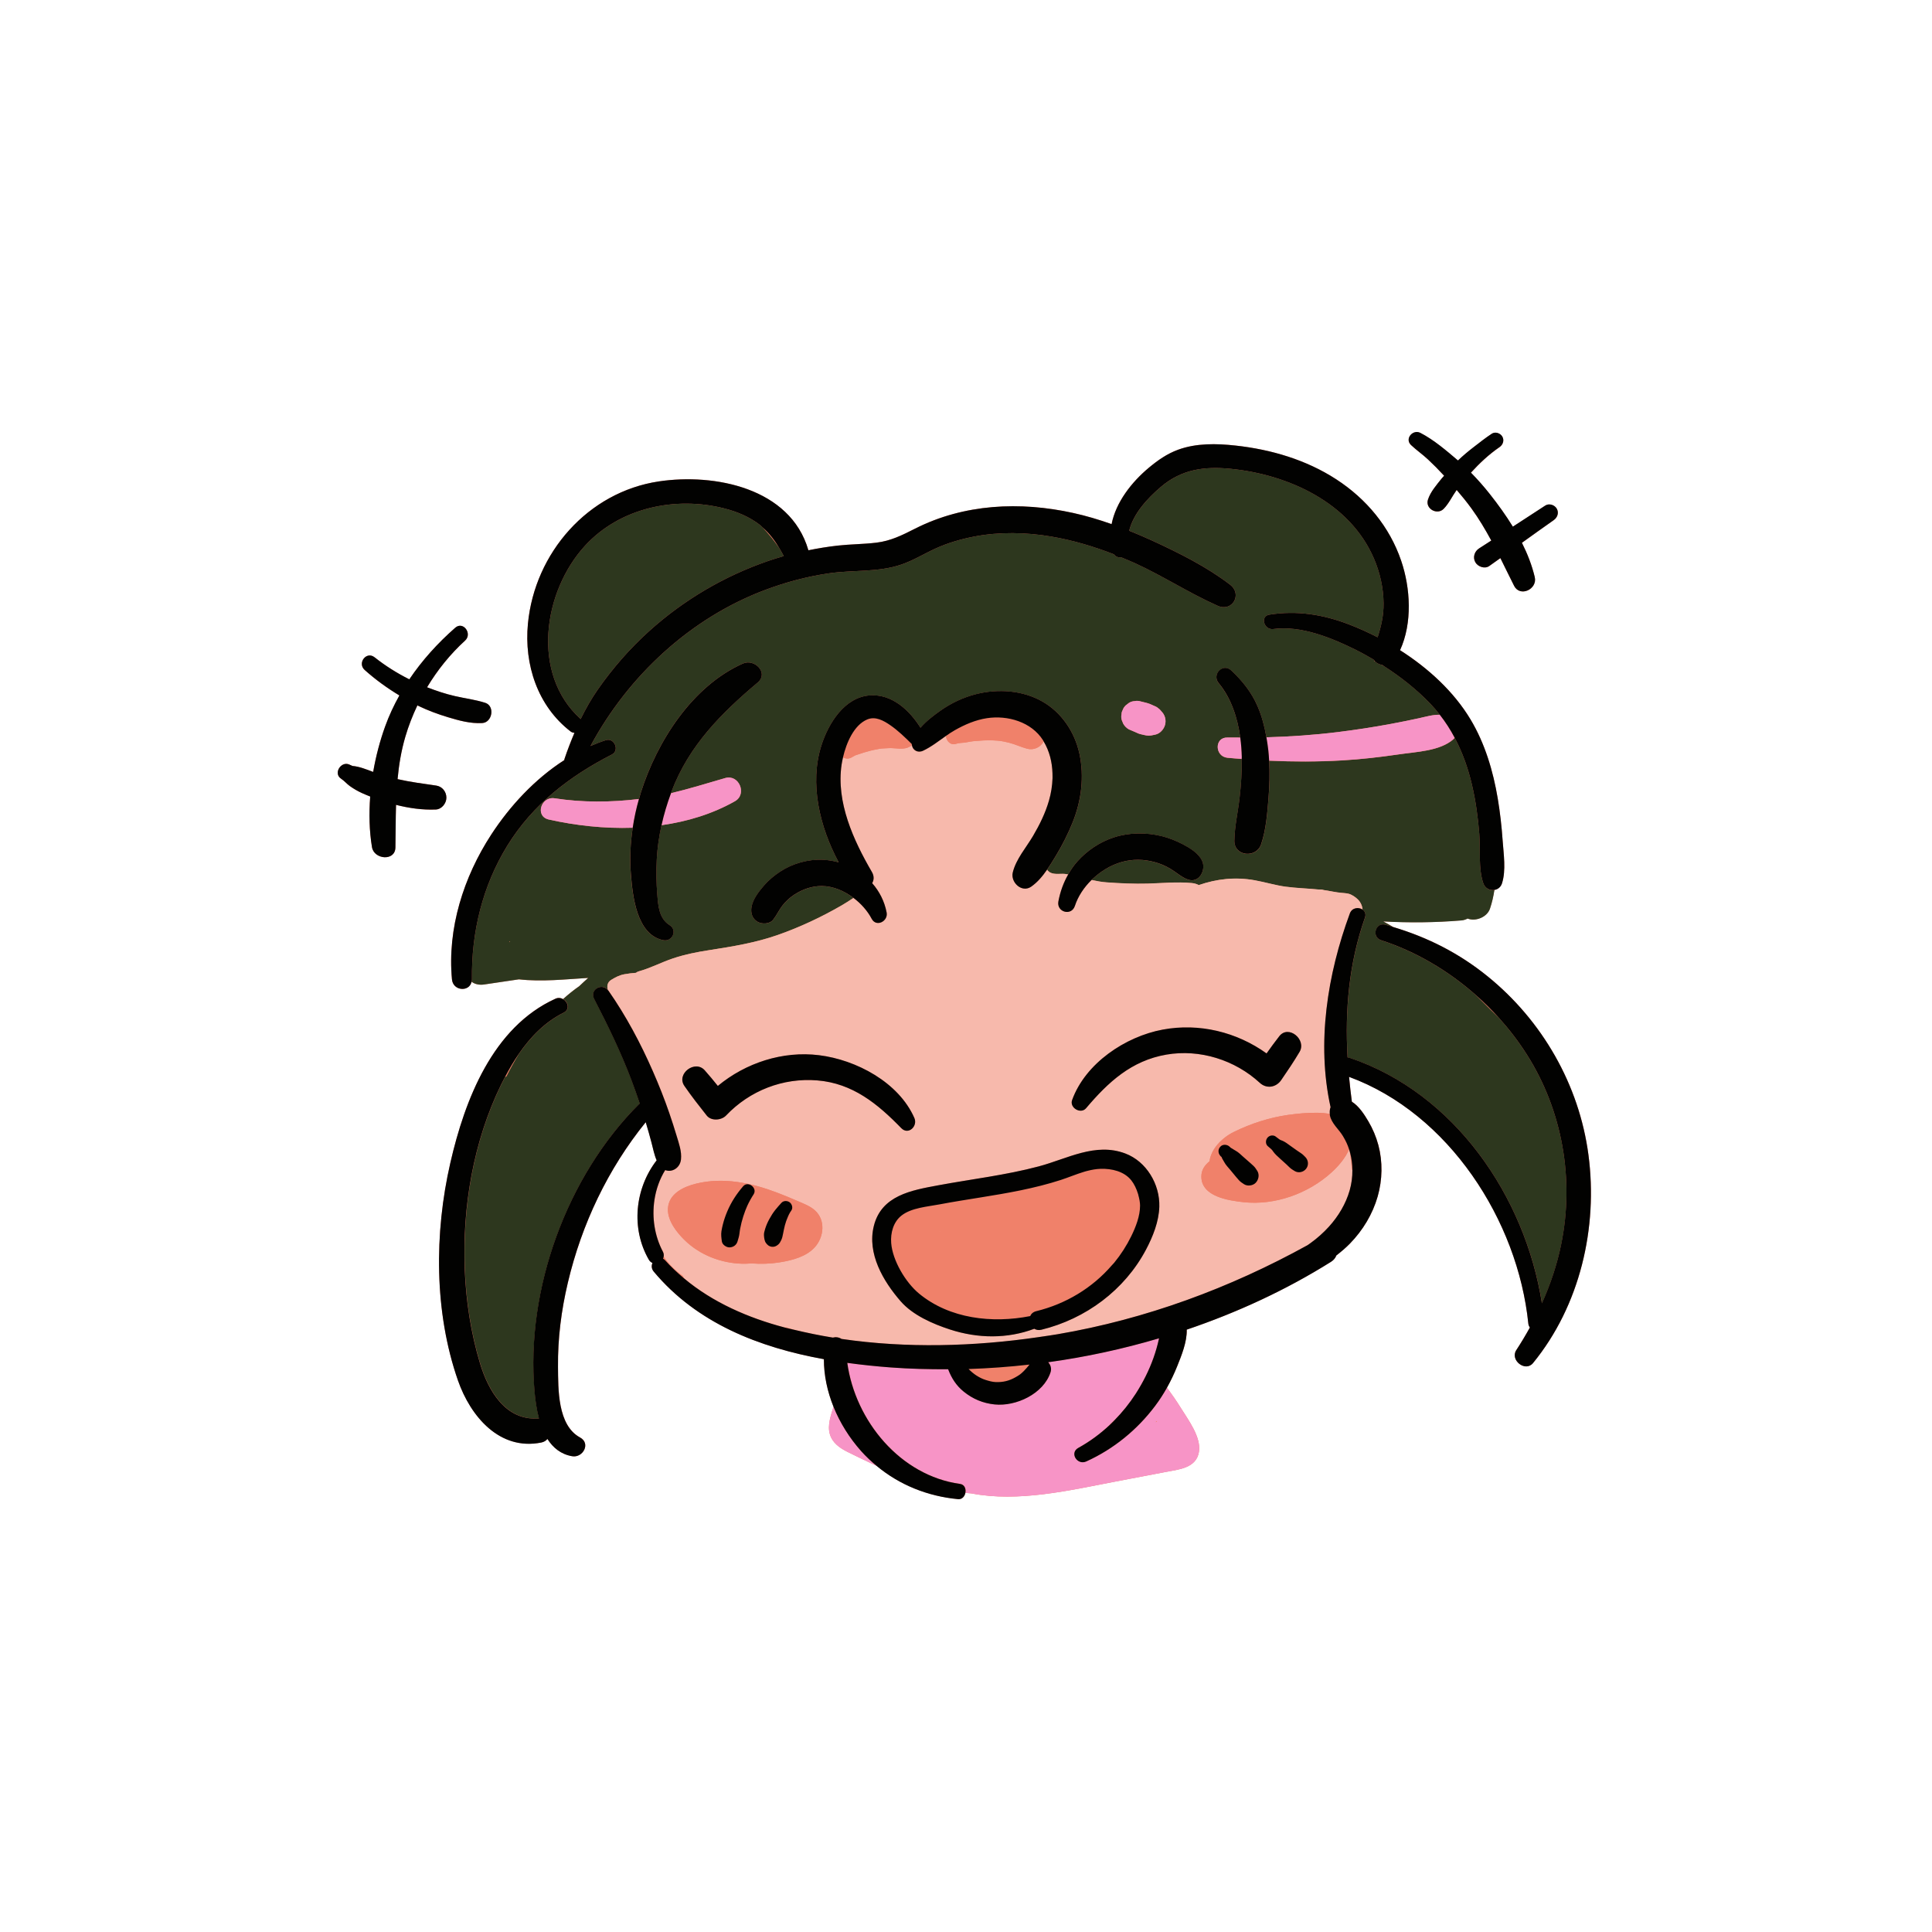 <svg xmlns="http://www.w3.org/2000/svg" xmlns:xlink="http://www.w3.org/1999/xlink" width="500" zoomAndPan="magnify" viewBox="0 0 375 375" height="500" preserveAspectRatio="xMidYMid meet" version="1.2"><defs><clipPath id="1c7b665eb1"><path d="M 65 83.203 L 309 83.203 L 309 291 L 65 291 Z M 65 83.203 "/></clipPath><clipPath id="784349632e"><path d="M 65 83.203 L 309 83.203 L 309 291 L 65 291 Z M 65 83.203 "/></clipPath></defs><g id="220d0fad94"><g clip-rule="nonzero" clip-path="url(#1c7b665eb1)"><path style=" stroke:none;fill-rule:nonzero;fill:#f0816a;fill-opacity:1;" d="M 297.566 264.555 C 296.066 266.387 293.047 263.98 294.316 262.047 C 295.25 260.621 296.129 259.156 296.949 257.66 C 296.805 257.441 296.684 257.203 296.652 256.891 C 294.609 236.875 281.207 216.121 261.855 209.008 C 262.004 210.609 262.188 212.219 262.398 213.828 C 263.773 214.684 264.836 216.34 265.598 217.629 C 266.441 219.055 267.109 220.629 267.539 222.23 C 268.406 225.488 268.332 228.984 267.41 232.219 C 266.422 235.676 264.527 238.801 262.02 241.367 C 261.203 242.199 260.312 242.953 259.387 243.672 C 259.215 244.137 258.887 244.566 258.355 244.902 C 249.578 250.41 240.156 254.746 230.348 258.074 C 230.422 260.441 229.297 263.188 228.496 265.184 C 227.918 266.621 227.254 268.008 226.508 269.344 C 227.445 270.613 228.348 271.91 229.184 273.258 C 230.617 275.574 233.176 278.938 232.715 281.797 C 232.203 284.957 228.828 285.215 226.289 285.699 C 223.016 286.324 219.746 286.949 216.469 287.574 C 207.66 289.258 197.66 291.633 188.57 289.871 C 188.176 289.848 187.785 289.793 187.391 289.754 C 187.254 290.438 186.758 291.043 185.969 290.969 C 180.074 290.406 174.645 288.234 170.184 284.527 C 169.902 284.398 169.613 284.27 169.332 284.141 C 167.723 283.395 166.137 282.617 164.547 281.832 C 163.016 281.074 161.562 280.074 161.066 278.336 C 160.574 276.613 161.293 274.684 161.789 273.031 C 160.602 270.098 159.918 266.973 159.926 263.809 C 147.379 261.535 135.27 256.84 126.891 246.797 C 126.441 246.258 126.434 245.641 126.648 245.129 C 126.391 245.012 126.145 244.832 125.957 244.516 C 122.43 238.434 123.242 230.664 127.461 225.207 C 126.988 224.125 126.773 222.934 126.473 221.793 C 126.129 220.488 125.766 219.188 125.371 217.898 C 125.359 217.867 125.352 217.84 125.34 217.809 C 118 226.875 112.914 237.598 110.23 248.945 C 108.961 254.301 108.258 259.785 108.316 265.293 C 108.359 269.629 108.207 276.629 112.598 279.004 C 114.723 280.152 113.148 283 111.066 282.641 C 108.867 282.262 107.344 280.984 106.266 279.289 C 105.988 279.617 105.605 279.875 105.094 279.977 C 96.977 281.621 91.328 274.895 88.898 267.941 C 84.262 254.648 84.293 239.32 87.414 225.711 C 90.223 213.488 95.629 199.379 107.812 193.84 C 108.359 193.59 108.875 193.676 109.293 193.914 C 110.293 193.023 111.324 192.176 112.418 191.426 C 112.988 190.879 113.574 190.344 114.164 189.816 C 109.703 190.082 105.141 190.598 100.711 190.094 C 98.438 190.422 96.172 190.75 93.977 191.09 C 92.973 191.242 92.141 191.012 91.52 190.566 C 91.098 192.582 87.93 192.363 87.719 190.094 C 86.801 180.211 89.977 170.23 95.348 161.988 C 98.973 156.426 103.812 151.203 109.527 147.527 C 109.539 147.469 109.527 147.414 109.547 147.355 C 110.137 145.59 110.789 143.898 111.496 142.23 C 111.25 142.223 111.008 142.168 110.766 141.984 C 104.336 137.039 101.703 128.988 102.469 121.035 C 103.793 107.305 114.117 95.492 127.879 93.438 C 138.676 91.824 153.375 94.688 156.891 106.754 C 156.895 106.77 156.895 106.785 156.898 106.805 C 158.785 106.426 160.676 106.109 162.59 105.898 C 165.074 105.621 167.586 105.633 170.066 105.332 C 172.879 105 175.125 103.867 177.609 102.609 C 187.125 97.777 198.004 97.293 208.305 99.562 C 210.836 100.121 213.316 100.867 215.758 101.727 C 216.598 97.453 219.66 93.562 222.945 90.816 C 224.699 89.352 226.516 88.074 228.672 87.285 C 232.191 85.996 236.121 86.074 239.801 86.477 C 246.691 87.23 253.539 89.242 259.387 93.047 C 265.215 96.844 269.715 102.234 271.969 108.848 C 273.77 114.141 274.172 120.918 271.746 126.199 C 277.246 129.699 282.188 134.238 285.414 139.621 C 288.227 144.309 289.82 149.664 290.715 155.023 C 291.168 157.719 291.469 160.438 291.66 163.164 C 291.84 165.773 292.34 168.906 291.535 171.438 C 291.289 172.215 290.695 172.629 290.055 172.734 C 289.863 173.992 289.586 175.211 289.195 176.355 C 288.625 178.039 286.371 178.895 284.852 178.281 C 284.484 178.477 284.074 178.609 283.633 178.645 C 278.52 179.07 273.512 179.109 268.492 178.84 C 269.141 179.176 269.785 179.559 270.426 179.938 C 277.156 181.949 283.23 185.035 288.742 189.504 C 299.355 198.098 306.516 210.566 308.316 224.125 C 310.195 238.277 306.672 253.422 297.566 264.555 Z M 277.18 89.191 C 278.238 90.18 279.262 91.215 280.238 92.281 C 280.258 92.305 280.281 92.324 280.301 92.352 C 280.156 92.523 279.996 92.676 279.855 92.852 C 278.871 94.094 277.645 95.461 277.16 97.004 C 276.605 98.762 278.961 100.051 280.211 98.777 C 281.215 97.758 281.867 96.332 282.695 95.172 C 282.707 95.148 282.73 95.133 282.742 95.109 C 283.742 96.27 284.707 97.461 285.605 98.695 C 287.055 100.695 288.301 102.789 289.457 104.93 C 288.664 105.441 287.871 105.949 287.082 106.461 C 286.188 107.035 285.816 108.211 286.371 109.16 C 286.875 110.016 288.195 110.488 289.074 109.867 C 289.789 109.355 290.508 108.848 291.223 108.336 C 292.113 110.117 292.977 111.918 293.883 113.707 C 295.039 115.996 298.457 114.367 297.895 112.016 C 297.344 109.711 296.473 107.492 295.402 105.363 C 297.457 103.891 299.504 102.41 301.574 100.965 C 302.293 100.461 302.633 99.539 302.16 98.738 C 301.73 98.012 300.668 97.664 299.93 98.152 C 297.848 99.531 295.746 100.887 293.645 102.246 C 292.289 100.035 290.77 97.93 289.191 95.941 C 288.035 94.48 286.809 93.082 285.508 91.758 C 287.199 89.91 288.973 88.238 291.055 86.809 C 291.723 86.352 292.023 85.488 291.594 84.75 C 291.203 84.082 290.219 83.762 289.539 84.211 C 288.309 85.027 287.164 85.938 286 86.832 C 284.957 87.633 283.941 88.484 282.992 89.398 C 280.762 87.496 278.309 85.387 275.699 84.043 C 274.242 83.289 272.582 85.184 273.883 86.402 C 274.93 87.383 276.125 88.203 277.18 89.191 Z M 86.645 154.832 C 86.645 153.684 85.848 152.652 84.672 152.48 C 82.164 152.113 79.641 151.789 77.168 151.23 C 77.426 148.488 77.875 145.75 78.676 143 C 79.289 140.91 80.082 138.883 81.016 136.922 C 81.086 136.953 81.145 136.996 81.215 137.023 C 83.055 137.91 84.984 138.629 86.941 139.219 C 89.133 139.875 91.289 140.477 93.59 140.352 C 95.57 140.25 96.109 137.035 94.168 136.418 C 92.238 135.809 90.258 135.574 88.289 135.117 C 86.445 134.688 84.66 134.086 82.895 133.41 C 84.902 130.066 87.371 126.996 90.266 124.352 C 91.742 123.004 89.902 120.5 88.367 121.848 C 84.957 124.836 81.938 128.172 79.449 131.863 C 77.066 130.668 74.816 129.258 72.711 127.59 C 71.117 126.332 69.297 128.719 70.781 130.047 C 72.859 131.902 75.129 133.547 77.52 134.988 C 76.453 136.902 75.52 138.898 74.758 140.996 C 73.754 143.781 72.961 146.77 72.434 149.828 C 72.406 149.82 72.375 149.809 72.348 149.801 C 71.113 149.34 69.754 148.777 68.406 148.676 C 68.211 148.586 68.016 148.496 67.816 148.41 C 66.199 147.668 64.648 150.121 66.188 151.137 C 66.824 151.555 67.297 152.141 67.91 152.582 C 68.633 153.102 69.434 153.562 70.242 153.93 C 70.773 154.172 71.312 154.395 71.855 154.609 C 71.605 157.945 71.684 161.277 72.203 164.441 C 72.602 166.84 76.703 167.219 76.746 164.512 C 76.797 161.715 76.789 158.961 76.871 156.227 C 79.402 156.859 81.957 157.242 84.602 157.129 C 85.754 157.074 86.645 155.914 86.645 154.832 Z M 86.645 154.832 "/></g><path style=" stroke:none;fill-rule:nonzero;fill:#2d371e;fill-opacity:1;" d="M 149.793 104.422 C 150.301 105.059 150.797 105.727 151.277 106.414 C 151.574 106.91 151.855 107.422 152.129 107.938 C 151.156 108.219 150.184 108.512 149.223 108.84 C 140.672 111.762 132.742 116.418 126.031 122.469 C 122.273 125.852 118.93 129.688 116.035 133.832 C 114.738 135.691 113.668 137.609 112.703 139.574 C 112.688 139.562 112.684 139.535 112.664 139.523 C 103.027 130.789 105.43 114.797 113.543 105.934 C 120.281 98.582 131.023 96.258 140.551 98.676 C 143.02 99.297 145.43 100.297 147.461 101.859 C 147.664 102.012 147.824 102.195 148.012 102.359 C 148.562 102.957 149.102 103.582 149.617 104.211 C 149.664 104.27 149.719 104.32 149.77 104.379 C 149.777 104.395 149.785 104.414 149.793 104.422 Z M 109.305 193.91 C 110.305 193.02 111.336 192.172 112.426 191.422 C 112.996 190.875 113.582 190.34 114.172 189.812 C 109.711 190.078 105.148 190.594 100.723 190.086 C 98.445 190.418 96.184 190.746 93.984 191.086 C 92.98 191.238 92.152 191.008 91.531 190.559 C 91.566 190.406 91.621 190.27 91.613 190.086 C 91.48 180.945 93.66 171.965 98.477 164.152 C 103.402 156.148 110.527 150.68 118.781 146.445 C 120.312 145.664 119.254 143.137 117.605 143.664 C 116.594 143.988 115.594 144.375 114.621 144.801 C 121.953 131.156 134.062 119.918 148.594 114.48 C 152.559 112.996 156.688 111.895 160.883 111.285 C 165.535 110.605 170.496 111.121 174.988 109.57 C 177.293 108.781 179.359 107.488 181.566 106.48 C 183.949 105.391 186.496 104.648 189.062 104.152 C 193.969 103.203 199.16 103.309 204.078 104.148 C 208.238 104.859 212.305 106.066 216.238 107.602 C 216.574 108.086 217.09 108.246 217.598 108.164 C 218.508 108.539 219.414 108.914 220.312 109.316 C 225.801 111.824 230.875 115.152 236.379 117.59 C 239.199 118.836 241.191 115.352 238.773 113.492 C 234.234 110.012 228.906 107.355 223.719 104.965 C 222.223 104.277 220.711 103.633 219.18 103.012 C 220.027 99.629 222.773 96.688 225.332 94.504 C 229.301 91.125 233.703 90.484 238.836 90.992 C 250.02 92.094 261.977 97.508 266.66 108.359 C 267.852 111.105 268.527 114.113 268.555 117.109 C 268.578 119.461 268.09 121.57 267.398 123.695 C 265.598 122.766 263.77 121.941 261.949 121.238 C 256.898 119.281 251.75 118.438 246.379 119.305 C 244.531 119.602 245.344 122.336 247.148 122.094 C 252.539 121.371 258.504 123.809 263.219 126.16 C 264.375 126.734 265.5 127.371 266.617 128.023 C 266.66 128.098 266.727 128.156 266.781 128.227 C 266.75 128.246 266.727 128.27 266.695 128.285 C 266.77 128.32 266.848 128.367 266.922 128.402 C 267.246 128.723 267.68 128.934 268.152 129.043 C 268.305 129.125 268.453 129.195 268.605 129.277 C 271.871 131.379 274.938 133.793 277.629 136.59 C 278.293 137.281 278.898 138.004 279.473 138.738 C 278.117 138.711 276.809 139.109 275.43 139.414 C 273.617 139.812 271.797 140.172 269.973 140.516 C 266.574 141.148 263.16 141.668 259.727 142.094 C 255.113 142.664 250.469 142.988 245.816 143.117 C 245.457 141.062 244.93 139.047 244.105 137.105 C 242.949 134.402 241.148 132.18 239.02 130.168 C 237.367 128.609 235.145 130.93 236.559 132.629 C 238.965 135.504 240.219 139.363 240.738 143.176 C 239.91 143.172 239.078 143.18 238.246 143.168 C 235.676 143.105 235.777 146.852 238.246 147.094 C 239.172 147.188 240.102 147.246 241.023 147.32 C 241.059 149.828 240.898 152.348 240.613 154.84 C 240.297 157.629 239.637 160.379 239.594 163.188 C 239.543 166.266 243.863 166.648 244.793 163.891 C 245.762 161.008 245.98 157.859 246.227 154.84 C 246.426 152.449 246.484 150.051 246.34 147.656 C 251.062 147.867 255.789 147.879 260.52 147.602 C 264.223 147.391 267.926 146.953 271.594 146.418 C 274.91 145.93 279.488 145.789 282.078 143.516 C 282.191 143.418 282.262 143.305 282.352 143.191 C 283.859 146.039 284.957 149.105 285.707 152.332 C 286.441 155.465 286.879 158.652 287.137 161.859 C 287.379 164.906 286.918 168.551 287.91 171.453 C 288.258 172.457 289.207 172.891 290.066 172.746 C 289.875 174.008 289.594 175.227 289.207 176.371 C 288.637 178.055 286.383 178.91 284.863 178.293 C 284.492 178.492 284.086 178.625 283.645 178.66 C 278.527 179.086 273.523 179.125 268.5 178.855 C 269.148 179.191 269.793 179.574 270.434 179.953 C 269.926 179.801 269.426 179.641 268.91 179.5 C 266.957 178.973 266.176 181.895 268.078 182.508 C 274.77 184.672 281.051 188.383 286.406 193.098 C 287.371 194.051 288.316 194.996 289.215 195.895 C 289.777 196.457 290.375 197.031 290.984 197.621 C 292.988 199.852 294.801 202.227 296.379 204.719 C 303.285 215.602 305.605 228.91 303.035 241.527 C 302.227 245.488 300.938 249.309 299.297 252.977 C 296.035 232.254 282.355 212.195 262.004 205.344 C 261.852 205.293 261.711 205.266 261.57 205.254 C 261.055 196.082 261.824 187.004 264.949 178.117 C 265.195 177.414 264.93 176.867 264.473 176.559 C 264.41 175.82 264.105 175.129 263.555 174.586 C 263.098 174.133 262.359 173.621 261.723 173.48 C 261.262 173.371 260.77 173.355 260.293 173.305 C 260.062 173.277 259.832 173.25 259.602 173.223 C 259.285 173.176 258.969 173.129 258.66 173.066 C 257.973 172.926 257.285 172.82 256.586 172.727 C 256.879 172.766 257.176 172.805 257.465 172.844 C 257.355 172.832 257.242 172.816 257.137 172.797 C 257.062 172.785 256.988 172.773 256.918 172.762 C 256.609 172.664 256.305 172.648 255.996 172.672 C 253.832 172.457 251.645 172.402 249.492 172.113 C 247.582 171.855 245.531 171.234 243.547 170.875 C 239.762 170.184 236.176 170.602 232.684 171.805 C 232.289 171.602 231.84 171.457 231.312 171.41 C 228.434 171.148 225.652 171.434 222.773 171.52 C 220.105 171.598 217.449 171.473 214.781 171.277 C 213.82 171.207 212.836 171.027 211.855 170.816 C 213.523 169.172 215.59 167.914 217.742 167.316 C 219.812 166.742 222.004 166.773 224.074 167.332 C 225.18 167.633 226.203 168.059 227.188 168.645 C 228.332 169.328 229.277 170.25 230.539 170.715 C 232.773 171.543 234.129 168.844 233.328 167.086 C 232.66 165.621 230.922 164.594 229.551 163.867 C 228.27 163.188 226.875 162.637 225.461 162.297 C 222.453 161.57 219.199 161.582 216.238 162.531 C 213.504 163.414 210.992 165.094 209.082 167.238 C 208.379 168.031 207.82 168.875 207.324 169.746 C 207.238 169.727 207.156 169.707 207.078 169.688 C 206.004 169.461 204.762 169.879 203.785 169.34 C 203.602 169.234 203.418 169.02 203.309 168.938 C 203.285 168.871 203.27 168.836 203.25 168.793 C 203.84 167.938 204.387 167.047 204.922 166.168 C 206.191 164.07 207.293 161.902 208.207 159.625 C 209.91 155.391 210.484 150.754 209.516 146.27 C 208.617 142.105 206.051 138.273 202.305 136.156 C 198.484 133.996 193.738 133.668 189.523 134.723 C 187.035 135.348 184.617 136.473 182.527 137.957 C 181.141 138.941 179.77 139.992 178.676 141.258 C 176.508 137.824 173.133 134.691 168.859 134.984 C 163.918 135.316 160.793 140.426 159.438 144.691 C 157.082 152.102 159.098 160.508 162.793 167.387 C 161.797 167.109 160.77 166.938 159.723 166.891 C 156.855 166.758 153.84 167.613 151.445 169.184 C 150.285 169.945 149.184 170.848 148.277 171.906 C 147.305 173.043 146.125 174.559 145.867 176.07 C 145.684 177.191 145.992 178.309 147.023 178.914 C 147.906 179.43 149.406 179.391 150.078 178.52 C 150.738 177.664 151.297 176.508 151.898 175.746 C 152.539 174.945 153.305 174.238 154.098 173.715 C 155.789 172.602 157.613 171.969 159.559 171.988 C 161.703 172.008 163.848 172.914 165.664 174.285 C 164.926 174.773 164.188 175.266 163.426 175.703 C 159.457 178 155.262 179.973 150.934 181.484 C 146.656 182.984 142.164 183.723 137.699 184.414 C 135.297 184.781 132.914 185.258 130.609 186.031 C 128.371 186.781 126.262 187.914 123.98 188.539 C 123.77 188.598 123.59 188.695 123.441 188.82 C 122.691 188.879 121.934 188.961 121.199 189.098 C 120.211 189.281 119.488 189.676 118.645 190.188 C 117.863 190.656 117.738 191.535 118.055 192.223 C 116.859 190.664 114.402 192.078 115.348 193.898 C 118.016 199.043 120.551 204.27 122.598 209.695 C 123.156 211.18 123.688 212.684 124.195 214.195 C 124.156 214.227 124.117 214.234 124.082 214.273 C 110.027 228.254 102.047 250.281 103.773 270.059 C 103.914 271.664 104.156 273.531 104.633 275.324 C 104.582 275.324 104.535 275.316 104.48 275.32 C 98.137 275.742 94.781 269.898 93.195 264.613 C 91.43 258.738 90.484 252.613 90.234 246.492 C 89.742 234.27 91.898 221.57 97.285 210.52 C 97.527 210.031 97.785 209.539 98.043 209.047 C 98.133 209.008 98.219 208.957 98.312 208.93 C 99.051 207.449 99.855 205.992 100.711 204.57 C 102.988 201.266 105.809 198.355 109.414 196.566 C 110.688 195.914 110.277 194.461 109.305 193.91 Z M 250.215 157.176 C 250.23 157.176 250.242 157.176 250.254 157.176 C 250.25 157.172 250.242 157.172 250.23 157.168 C 250.23 157.168 250.223 157.172 250.215 157.176 Z M 217.734 139.793 C 217.832 140.027 217.934 140.266 218.035 140.5 C 218.301 140.949 218.652 141.301 219.098 141.562 C 219.344 141.668 219.594 141.773 219.84 141.879 C 219.961 141.934 220.086 141.98 220.211 142.035 C 220.562 142.184 220.906 142.371 221.27 142.473 C 221.531 142.547 221.801 142.602 222.066 142.66 C 222.363 142.727 222.688 142.793 222.977 142.793 C 223.297 142.793 223.605 142.723 223.914 142.656 C 224.027 142.629 224.137 142.605 224.25 142.586 C 225.156 142.395 225.895 141.566 226.133 140.703 C 226.262 140.227 226.262 139.75 226.133 139.27 C 226.004 138.812 225.773 138.422 225.441 138.082 C 225.363 137.988 225.277 137.895 225.199 137.805 C 225.066 137.652 224.984 137.598 224.797 137.453 C 224.594 137.293 224.531 137.23 224.34 137.148 C 224.102 137.043 223.867 136.941 223.629 136.832 C 223.25 136.664 222.957 136.531 222.582 136.438 C 222.449 136.402 222.316 136.375 222.188 136.34 C 221.926 136.277 221.664 136.207 221.398 136.145 C 221.004 136.02 220.609 136 220.211 136.09 C 219.82 136.109 219.449 136.223 219.109 136.445 C 218.91 136.598 218.711 136.754 218.512 136.906 C 218.223 137.176 218.02 137.492 217.895 137.859 C 217.762 138.09 217.695 138.34 217.695 138.605 C 217.598 139 217.609 139.395 217.734 139.793 Z M 161.508 124.578 C 161.508 124.59 161.512 124.602 161.512 124.617 C 161.512 124.605 161.516 124.602 161.516 124.59 C 161.512 124.586 161.508 124.582 161.508 124.578 Z M 98.98 182.812 C 98.953 182.77 98.934 182.727 98.906 182.676 C 98.883 182.742 98.859 182.805 98.836 182.867 C 98.883 182.848 98.934 182.828 98.98 182.812 Z M 122.809 160.664 C 122.355 163.684 122.207 166.754 122.453 169.766 C 122.789 173.941 123.562 181.453 128.727 182.488 C 130.477 182.844 131.543 180.562 129.961 179.562 C 127.922 178.285 127.758 175.906 127.574 173.688 C 127.383 171.367 127.348 169.062 127.477 166.742 C 127.598 164.539 127.914 162.336 128.391 160.172 C 133.418 159.461 138.289 157.988 142.652 155.516 C 145.066 154.148 143.453 150.242 140.758 151.02 C 137.254 152.027 133.777 153.121 130.234 153.961 C 130.277 153.832 130.32 153.707 130.363 153.578 C 133.723 144.73 139.973 138.449 147.062 132.48 C 149.273 130.621 146.453 127.789 144.211 128.785 C 134.367 133.16 127.539 143.879 124.387 153.816 C 124.254 154.238 124.137 154.664 124.016 155.086 C 118.629 155.742 112.996 155.785 107.648 154.949 C 104.996 154.535 103.781 158.449 106.512 159.066 C 111.695 160.227 117.27 160.852 122.809 160.664 Z M 122.809 160.664 "/><path style=" stroke:none;fill-rule:nonzero;fill:#f7b9ac;fill-opacity:1;" d="M 182.582 238.945 C 182.594 238.953 182.609 238.957 182.625 238.965 C 182.621 238.965 182.621 238.973 182.617 238.973 C 182.594 238.961 182.586 238.957 182.566 238.945 C 182.57 238.945 182.582 238.945 182.582 238.945 Z M 220.871 231.93 C 220.895 231.934 220.922 231.949 220.945 231.953 C 220.922 231.863 220.906 231.777 220.875 231.688 C 220.844 231.824 220.828 231.926 220.871 231.93 Z M 191.164 249.852 C 191.172 249.852 191.184 249.855 191.191 249.855 C 191.203 249.855 191.211 249.855 191.223 249.855 C 191.176 249.852 191.129 249.84 191.082 249.836 C 191.082 249.84 191.125 249.844 191.164 249.852 Z M 215.801 245.598 C 215.957 245.414 216.129 245.25 216.281 245.066 C 216.25 245.07 216.211 245.078 216.176 245.086 C 216.059 245.262 215.926 245.422 215.801 245.598 Z M 182.461 238.953 C 182.398 238.953 182.336 238.957 182.27 238.957 C 182.336 239.004 182.484 238.996 182.574 238.977 C 182.547 238.965 182.523 238.957 182.496 238.945 C 182.484 238.953 182.477 238.953 182.461 238.953 Z M 211.094 227.262 C 210.863 227.32 210.633 227.387 210.402 227.453 C 210.508 227.465 210.617 227.445 210.727 227.457 C 210.848 227.379 210.977 227.332 211.094 227.262 Z M 263.555 174.57 C 264.105 175.117 264.41 175.812 264.473 176.543 C 263.715 176.031 262.434 176.16 262.016 177.293 C 257.656 189.098 255.523 202.465 258.273 214.902 C 258.121 215.305 258.074 215.754 258.125 216.227 C 257.316 216.059 256.477 216 255.645 215.988 C 253.754 215.961 251.875 216.145 250 216.406 C 246.34 216.93 242.805 218.074 239.492 219.707 C 237.215 220.824 235.078 222.977 234.77 225.406 C 233.852 226.145 233.168 227.086 233.18 228.406 C 233.219 232.262 238.438 233.02 241.344 233.34 C 247.453 234.008 253.93 231.68 258.445 227.57 C 259.719 226.418 261.125 224.805 261.863 223.082 C 261.902 223.199 261.938 223.324 261.969 223.445 C 262.156 224.645 262.309 225.844 262.414 227.059 C 262.445 227.074 262.473 227.102 262.508 227.121 C 262.516 228.438 262.348 229.77 261.977 231.07 C 261.242 233.637 259.793 236.078 257.953 238.102 C 256.891 239.27 255.711 240.324 254.43 241.25 C 254.223 241.395 254.02 241.539 253.816 241.688 C 238.684 250.043 222.375 256.055 205.305 258.973 C 204.273 259.148 203.23 259.297 202.188 259.449 C 201.961 259.48 201.734 259.512 201.504 259.543 C 201.504 259.547 201.508 259.547 201.508 259.551 C 189.02 261.371 175.926 261.727 163.344 259.887 C 162.852 259.562 162.242 259.48 161.66 259.633 C 159.141 259.223 156.648 258.707 154.18 258.117 C 153.668 257.961 153.156 257.812 152.652 257.648 C 152.527 257.648 152.418 257.66 152.301 257.664 C 145.273 255.809 138.355 252.816 132.773 248.125 C 132.715 247.973 132.629 247.84 132.582 247.688 C 131.137 246.629 129.84 245.391 128.832 243.895 C 128.883 243.594 128.852 243.27 128.672 242.93 C 127.078 239.914 126.527 236.34 127.035 232.938 C 127.035 232.918 127.039 232.898 127.043 232.883 C 127.352 230.844 128.047 228.863 129.129 227.113 C 130.445 227.621 132.012 226.711 132.191 225.043 C 132.359 223.484 131.785 221.93 131.34 220.457 C 130.898 218.977 130.426 217.504 129.926 216.051 C 128.98 213.305 127.91 210.609 126.742 207.949 C 124.348 202.477 121.531 197.188 118.105 192.285 C 118.086 192.262 118.062 192.25 118.043 192.227 C 117.734 191.539 117.852 190.664 118.633 190.191 C 119.48 189.68 120.203 189.285 121.191 189.105 C 121.93 188.965 122.68 188.883 123.434 188.824 C 123.582 188.699 123.758 188.602 123.969 188.543 C 126.25 187.918 128.355 186.789 130.598 186.035 C 132.91 185.258 135.289 184.785 137.691 184.418 C 142.156 183.73 146.645 182.992 150.926 181.492 C 155.254 179.973 159.453 178.004 163.414 175.707 C 164.18 175.266 164.914 174.777 165.652 174.293 C 167.117 175.398 168.379 176.809 169.203 178.359 C 170.094 180.02 172.41 178.82 172.098 177.141 C 171.684 174.945 170.684 173.008 169.289 171.426 C 169.641 170.836 169.707 170.066 169.23 169.246 C 165.648 163.09 162.266 155.711 163.355 148.395 C 163.422 147.961 163.52 147.488 163.629 147.004 C 164.109 147.277 164.699 147.355 165.273 147.023 C 165.484 146.898 165.707 146.781 165.918 146.664 C 165.977 146.633 165.992 146.629 166.016 146.613 C 166.117 146.578 166.219 146.543 166.324 146.516 C 166.785 146.367 167.238 146.195 167.699 146.059 C 168.578 145.793 169.484 145.566 170.395 145.41 C 170.629 145.371 170.887 145.301 171.121 145.289 C 171.219 145.285 171.32 145.281 171.363 145.277 C 171.789 145.242 172.223 145.223 172.652 145.211 C 173.77 145.184 175.066 145.512 176.137 145.125 C 176.465 145.004 176.75 144.84 177.004 144.641 C 177.152 145.586 178.094 146.23 179.172 145.723 C 180.777 144.973 182.152 143.871 183.605 142.855 C 183.672 143.82 184.504 144.754 185.613 144.367 C 186.188 144.168 186.789 144.223 187.426 144.117 C 187.984 144.016 188.527 143.91 188.887 143.875 C 190.133 143.762 191.375 143.664 192.633 143.707 C 192.938 143.719 193.242 143.738 193.543 143.762 C 193.715 143.777 193.891 143.797 194.062 143.809 C 194.355 143.844 194.41 143.852 194.23 143.832 C 194.055 143.809 194.109 143.82 194.395 143.859 C 194.566 143.891 194.734 143.918 194.906 143.953 C 195.199 144.012 195.496 144.074 195.789 144.148 C 197.02 144.453 198.156 145.012 199.371 145.336 C 200.652 145.68 201.98 145.055 202.578 143.902 C 203.707 145.789 204.223 147.926 204.289 150.102 C 204.277 150.215 204.277 150.32 204.27 150.434 C 204.285 150.637 204.289 150.844 204.305 151.043 C 204.254 152.523 204.012 154 203.609 155.402 C 202.906 157.832 201.797 160.078 200.52 162.254 C 199.184 164.535 197.227 166.727 196.586 169.34 C 196.121 171.258 198.336 173.375 200.172 172.094 C 201.426 171.219 202.391 170.043 203.254 168.785 C 203.273 168.828 203.289 168.863 203.316 168.926 C 203.422 169.016 203.605 169.227 203.793 169.328 C 204.766 169.871 206.008 169.449 207.082 169.68 C 207.16 169.699 207.242 169.719 207.328 169.738 C 206.418 171.336 205.793 173.059 205.43 174.945 C 205.031 177.031 207.957 177.875 208.629 175.824 C 209.246 173.953 210.406 172.227 211.855 170.793 C 212.836 171.008 213.82 171.188 214.781 171.258 C 217.445 171.449 220.105 171.57 222.773 171.5 C 225.652 171.414 228.441 171.129 231.312 171.391 C 231.84 171.438 232.289 171.582 232.684 171.785 C 236.172 170.582 239.762 170.172 243.547 170.855 C 245.531 171.211 247.582 171.832 249.492 172.094 C 251.645 172.383 253.836 172.438 255.996 172.652 C 256.305 172.629 256.609 172.648 256.918 172.742 C 256.992 172.754 257.066 172.766 257.137 172.777 C 257.242 172.793 257.355 172.812 257.465 172.824 C 257.172 172.785 256.875 172.746 256.586 172.707 C 257.285 172.801 257.973 172.906 258.66 173.047 C 258.969 173.109 259.285 173.156 259.602 173.203 C 259.832 173.23 260.062 173.258 260.293 173.285 C 260.766 173.336 261.262 173.352 261.723 173.461 C 262.363 173.609 263.098 174.121 263.555 174.57 Z M 158.203 234.957 C 157.25 234.09 156 233.637 154.828 233.129 C 153.496 232.547 152.16 231.984 150.797 231.473 C 145.836 229.594 140.375 228.441 135.117 229.742 C 132.648 230.352 129.773 231.691 129.641 234.613 C 129.531 236.91 131.352 239.227 132.922 240.742 C 135.875 243.609 139.957 245.18 144.055 245.285 C 144.621 245.301 145.219 245.27 145.828 245.223 C 147.699 245.371 149.562 245.305 151.438 245 C 153.805 244.613 156.566 243.902 158.207 242.02 C 159.934 240.059 160.254 236.836 158.203 234.957 Z M 174.934 218.969 C 176.305 220.383 178.18 218.598 177.477 217.008 C 174.426 210.078 166.184 205.703 158.961 204.816 C 151.922 203.953 144.742 206.297 139.328 210.781 C 138.5 209.754 137.66 208.73 136.777 207.742 C 134.902 205.648 131.207 208.422 132.836 210.781 C 134.203 212.766 135.676 214.645 137.168 216.531 C 138.043 217.637 140.016 217.477 140.918 216.531 C 145.52 211.688 151.973 209.164 158.645 209.711 C 165.512 210.277 170.34 214.25 174.934 218.969 Z M 225.023 234.227 C 225.156 229.859 222.516 225.426 218.398 223.883 C 212.578 221.699 207.145 224.926 201.613 226.395 C 195.199 228.102 188.594 228.859 182.086 230.07 C 176.887 231.035 171.078 232.031 169.602 237.969 C 168.273 243.32 171.406 248.66 174.805 252.57 C 177.172 255.289 181.066 256.977 184.41 258.062 C 189.781 259.809 195.5 259.891 200.754 257.914 C 201.125 258.137 201.59 258.234 202.125 258.102 C 210.715 256.004 218.273 250.41 222.434 242.547 C 223.781 240.016 224.938 237.129 225.023 234.227 Z M 248.309 201.129 C 247.453 202.227 246.641 203.34 245.84 204.469 C 240.055 200.316 232.789 198.527 225.691 199.844 C 218.422 201.195 210.668 206.387 208.094 213.527 C 207.555 215.02 209.773 216.32 210.805 215.105 C 215.098 210.035 219.598 205.875 226.398 204.699 C 232.891 203.582 239.703 205.738 244.523 210.176 C 245.844 211.398 247.695 211.078 248.684 209.641 C 249.922 207.84 251.133 206.047 252.246 204.168 C 253.652 201.797 250.098 198.828 248.309 201.129 Z M 248.309 201.129 "/><path style=" stroke:none;fill-rule:nonzero;fill:#f0816a;fill-opacity:1;" d="M 199.824 264.863 C 199.469 265.293 199.121 265.727 198.727 266.113 C 198.133 266.703 197.867 266.891 197.129 267.312 C 195.902 268.016 194.66 268.332 193.176 268.254 C 192.625 268.223 192.023 268.074 191.281 267.836 C 190.66 267.633 190.145 267.383 189.5 266.969 C 188.992 266.641 188.477 266.207 188.004 265.727 C 191.949 265.598 195.895 265.309 199.824 264.863 Z M 220.871 231.93 C 220.895 231.934 220.922 231.949 220.945 231.953 C 221.152 232.691 221.285 233.418 221.285 233.996 C 221.285 236.035 220.457 238.145 219.574 239.949 C 218.664 241.801 217.559 243.512 216.289 245.066 C 216.254 245.07 216.215 245.078 216.18 245.086 C 216.062 245.258 215.93 245.422 215.805 245.598 C 212.016 249.988 206.891 253.09 201.141 254.496 C 200.527 254.648 200.148 255.008 199.957 255.453 C 192.613 256.898 184.332 255.992 178.391 251.086 C 175.77 248.922 173.25 244.676 172.98 241.281 C 172.824 239.312 173.398 237.152 175.023 235.906 C 176.941 234.426 180.02 234.215 182.32 233.777 C 187.578 232.781 192.895 232.117 198.137 231.035 C 200.766 230.492 203.375 229.848 205.926 229.02 C 207.438 228.527 208.895 227.902 210.402 227.449 C 210.508 227.457 210.617 227.438 210.727 227.453 C 210.844 227.375 210.973 227.332 211.09 227.258 C 211.914 227.047 212.758 226.895 213.637 226.867 C 215.777 226.809 218.16 227.34 219.566 229.09 C 220.145 229.809 220.582 230.75 220.871 231.684 C 220.844 231.824 220.828 231.926 220.871 231.93 Z M 182.574 238.98 C 182.547 238.973 182.523 238.961 182.496 238.953 C 182.484 238.953 182.484 238.953 182.469 238.953 C 182.402 238.953 182.34 238.957 182.277 238.957 C 182.336 239.004 182.488 239 182.574 238.98 Z M 182.629 238.965 C 182.617 238.961 182.602 238.957 182.586 238.945 C 182.582 238.945 182.574 238.945 182.57 238.945 C 182.59 238.957 182.602 238.961 182.621 238.973 C 182.625 238.973 182.625 238.965 182.629 238.965 Z M 191.223 249.855 C 191.176 249.852 191.129 249.84 191.082 249.836 C 191.082 249.84 191.125 249.844 191.164 249.852 C 191.172 249.852 191.184 249.855 191.191 249.855 C 191.203 249.855 191.215 249.855 191.223 249.855 Z M 158.203 234.957 C 160.258 236.836 159.934 240.059 158.211 242.027 C 156.566 243.91 153.812 244.621 151.441 245.004 C 149.562 245.312 147.699 245.371 145.836 245.227 C 145.223 245.281 144.625 245.305 144.059 245.289 C 139.961 245.184 135.879 243.613 132.926 240.746 C 131.355 239.227 129.543 236.91 129.645 234.617 C 129.781 231.699 132.656 230.355 135.125 229.746 C 140.379 228.445 145.84 229.598 150.801 231.477 C 152.16 231.992 153.5 232.555 154.836 233.133 C 155.996 233.641 157.242 234.09 158.203 234.957 Z M 144.254 230.254 C 142.973 231.73 141.91 233.359 141.152 235.168 C 140.812 235.977 140.523 236.801 140.312 237.652 C 140.203 238.086 140.102 238.527 140.035 238.973 C 139.93 239.66 140.023 240.285 140.121 240.969 C 140.215 241.617 141.016 242.152 141.641 242.125 C 142.348 242.094 142.949 241.656 143.16 240.969 C 143.312 240.457 143.469 239.98 143.531 239.445 C 143.539 239.383 143.598 238.961 143.586 239.004 C 143.613 238.84 143.641 238.668 143.672 238.5 C 143.816 237.691 144.02 236.891 144.27 236.113 C 144.52 235.344 144.793 234.605 145.059 234.039 C 145.41 233.273 145.824 232.527 146.285 231.816 C 147.062 230.598 145.223 229.137 144.254 230.254 Z M 153.285 233.375 C 152.832 233.027 152.086 233.012 151.684 233.469 C 151.289 233.914 150.875 234.355 150.5 234.824 C 150.07 235.371 149.695 235.961 149.359 236.57 C 149.02 237.191 148.73 237.836 148.523 238.508 C 148.398 238.922 148.266 239.371 148.293 239.809 C 148.332 240.305 148.387 240.875 148.703 241.281 C 148.996 241.672 149.293 241.926 149.789 241.992 C 150.285 242.059 150.652 241.895 151.039 241.582 C 151.316 241.355 151.488 241.031 151.641 240.711 C 151.84 240.305 151.914 239.949 151.992 239.523 C 152.102 238.961 152.207 238.391 152.355 237.836 C 152.426 237.57 152.504 237.305 152.598 237.043 C 152.641 236.914 152.695 236.789 152.742 236.66 C 152.812 236.488 152.75 236.645 152.715 236.723 C 152.777 236.578 152.836 236.43 152.902 236.277 C 152.926 236.219 152.945 236.16 152.969 236.098 C 153.016 235.965 153.09 235.832 153.152 235.707 C 153.281 235.434 153.438 235.195 153.609 234.949 C 153.949 234.457 153.734 233.719 153.285 233.375 Z M 238.859 222.777 C 238.875 222.781 238.891 222.793 238.91 222.801 C 238.902 222.797 238.895 222.793 238.887 222.781 C 238.875 222.781 238.871 222.781 238.859 222.777 Z M 255.645 215.988 C 256.477 216.004 257.316 216.059 258.125 216.227 C 258.133 216.309 258.121 216.383 258.133 216.469 C 258.449 218.074 259.859 219.156 260.672 220.508 C 261.242 221.469 261.566 222.172 261.863 223.082 C 261.129 224.809 259.719 226.418 258.445 227.57 C 253.93 231.68 247.457 234.004 241.344 233.34 C 238.438 233.02 233.219 232.262 233.18 228.406 C 233.168 227.086 233.852 226.145 234.77 225.406 C 235.078 222.973 237.215 220.824 239.492 219.707 C 242.805 218.082 246.34 216.93 250 216.406 C 251.879 216.145 253.754 215.965 255.645 215.988 Z M 244.035 227.285 C 243.816 226.926 243.594 226.574 243.281 226.289 C 243.086 226.105 242.883 225.918 242.684 225.742 C 242.254 225.363 241.82 224.988 241.391 224.609 C 240.902 224.188 240.41 223.66 239.84 223.355 C 239.609 223.234 239.398 223.086 239.176 222.949 C 239.145 222.93 239.027 222.867 238.914 222.805 C 238.887 222.781 238.855 222.754 238.828 222.727 C 238.77 222.672 238.707 222.621 238.656 222.566 C 238.172 222.113 237.336 222.051 236.863 222.566 C 236.379 223.098 236.398 223.824 236.863 224.355 C 236.91 224.406 236.949 224.449 236.992 224.5 C 237.004 224.508 237.16 224.699 237.086 224.598 C 237.086 224.586 237.074 224.566 237.055 224.523 C 237.012 224.234 237.145 224.734 237.207 224.852 C 237.336 225.078 237.484 225.301 237.602 225.531 C 237.906 226.121 238.422 226.637 238.848 227.148 C 239.199 227.578 239.555 228.008 239.914 228.438 C 240.086 228.645 240.266 228.844 240.445 229.051 C 240.73 229.383 241.098 229.617 241.461 229.855 C 242.133 230.293 243.203 230.148 243.746 229.559 C 244.301 228.957 244.488 228.02 244.035 227.285 Z M 253.383 224.602 C 253.109 224.312 252.844 224.047 252.508 223.82 C 252.266 223.656 252.02 223.504 251.785 223.336 C 251.324 223.012 250.867 222.684 250.41 222.355 C 249.965 222.039 249.527 221.695 249.035 221.465 C 248.91 221.406 248.777 221.355 248.648 221.305 C 248.648 221.305 248.652 221.305 248.656 221.305 C 248.582 221.324 248.324 221.129 248.254 221.086 C 248.012 220.922 247.785 220.73 247.555 220.559 C 247.328 220.387 246.879 220.352 246.621 220.438 C 246.367 220.52 246.152 220.656 245.992 220.875 C 245.648 221.32 245.629 222.074 246.086 222.469 C 246.293 222.645 246.508 222.82 246.711 223.004 C 246.816 223.098 246.902 223.211 246.996 223.312 C 247.023 223.367 247.062 223.422 247.098 223.469 C 247.477 224.008 247.98 224.438 248.461 224.883 C 248.867 225.25 249.277 225.613 249.68 225.988 C 249.898 226.184 250.098 226.391 250.309 226.594 C 250.609 226.883 250.953 227.09 251.309 227.301 C 252.047 227.75 253.016 227.523 253.527 226.859 C 254.043 226.176 253.98 225.227 253.383 224.602 Z M 172.828 140.762 C 171.52 139.855 169.938 138.973 168.34 139.645 C 165.773 140.723 164.293 144.176 163.641 146.992 C 164.125 147.27 164.715 147.348 165.289 147.012 C 165.5 146.891 165.723 146.77 165.934 146.652 C 165.992 146.625 166.008 146.617 166.031 146.605 C 166.129 146.57 166.234 146.535 166.336 146.504 C 166.801 146.359 167.25 146.188 167.715 146.047 C 168.594 145.781 169.5 145.555 170.41 145.398 C 170.645 145.359 170.902 145.289 171.137 145.281 C 171.234 145.277 171.332 145.27 171.379 145.266 C 171.805 145.23 172.238 145.211 172.668 145.203 C 173.781 145.172 175.082 145.504 176.152 145.113 C 176.477 144.996 176.762 144.828 177.02 144.633 C 177.008 144.559 176.988 144.488 176.988 144.41 C 175.691 143.121 174.312 141.793 172.828 140.762 Z M 191.586 139.395 C 189.371 139.73 187.281 140.629 185.348 141.727 C 184.75 142.07 184.176 142.449 183.613 142.84 C 183.684 143.805 184.512 144.738 185.625 144.352 C 186.195 144.156 186.801 144.207 187.434 144.102 C 187.996 144.004 188.535 143.895 188.895 143.859 C 190.145 143.746 191.383 143.648 192.645 143.691 C 192.949 143.703 193.254 143.723 193.551 143.746 C 193.727 143.762 193.902 143.781 194.074 143.797 C 194.363 143.832 194.418 143.836 194.242 143.816 C 194.062 143.797 194.117 143.805 194.402 143.844 C 194.574 143.875 194.742 143.902 194.914 143.938 C 195.211 143.996 195.504 144.062 195.801 144.137 C 197.031 144.441 198.164 144.996 199.379 145.32 C 200.664 145.664 201.992 145.039 202.586 143.891 C 202.543 143.816 202.508 143.73 202.457 143.656 C 200.207 140.113 195.582 138.789 191.586 139.395 Z M 191.586 139.395 "/><path style=" stroke:none;fill-rule:nonzero;fill:#f794c6;fill-opacity:1;" d="M 170.18 284.527 C 169.898 284.398 169.609 284.27 169.328 284.141 C 167.719 283.395 166.129 282.617 164.543 281.832 C 163.012 281.074 161.559 280.074 161.059 278.336 C 160.57 276.613 161.285 274.684 161.781 273.031 C 163.051 276.176 164.895 279.105 167.145 281.641 C 168.094 282.695 169.117 283.641 170.18 284.527 Z M 224.227 272.867 C 225.07 271.738 225.824 270.562 226.508 269.348 C 227.445 270.617 228.348 271.918 229.184 273.266 C 230.617 275.582 233.176 278.945 232.715 281.801 C 232.203 284.965 228.828 285.219 226.289 285.707 C 223.016 286.332 219.746 286.957 216.469 287.578 C 207.66 289.262 197.66 291.637 188.57 289.875 C 188.176 289.852 187.785 289.797 187.391 289.758 C 187.547 288.996 187.254 288.141 186.367 288.016 C 174.77 286.414 166.031 275.793 164.473 264.52 C 167.312 264.91 170.152 265.203 172.961 265.41 C 176.645 265.684 180.344 265.773 184.047 265.758 C 184.691 267.457 185.609 268.922 187.074 270.105 C 188.832 271.527 190.805 272.355 193.055 272.586 C 197.223 273.02 202.547 270.535 203.918 266.355 C 204.172 265.598 203.93 264.898 203.461 264.398 C 203.461 264.398 203.461 264.398 203.461 264.391 C 210.75 263.391 217.949 261.828 224.984 259.746 C 224.969 259.816 224.953 259.891 224.938 259.965 C 224.668 261.176 224.324 262.367 223.91 263.531 C 223.055 265.961 221.875 268.285 220.488 270.457 C 219.277 272.34 217.883 274.074 216.332 275.652 C 216.328 275.645 216.316 275.633 216.312 275.625 C 216.004 275.934 215.68 276.23 215.359 276.527 C 215.383 276.535 215.398 276.555 215.422 276.559 C 213.582 278.285 211.543 279.789 209.312 281.02 C 207.562 281.984 209.102 284.438 210.855 283.648 C 216.145 281.266 220.734 277.52 224.227 272.867 Z M 224.289 276.047 C 224.383 276.02 224.48 275.984 224.574 275.957 C 224.547 275.914 224.52 275.867 224.496 275.82 C 224.434 275.898 224.363 275.973 224.289 276.047 Z M 142.652 155.516 C 145.066 154.148 143.453 150.242 140.758 151.02 C 137.254 152.027 133.777 153.121 130.234 153.961 C 129.488 155.98 128.859 158.059 128.395 160.172 C 133.422 159.461 138.289 157.988 142.652 155.516 Z M 122.809 160.664 C 123.094 158.777 123.496 156.91 124.02 155.086 C 118.633 155.742 113.004 155.785 107.652 154.949 C 105 154.535 103.785 158.449 106.516 159.066 C 111.695 160.227 117.27 160.852 122.809 160.664 Z M 218.035 140.5 C 218.301 140.949 218.652 141.301 219.098 141.562 C 219.344 141.668 219.594 141.773 219.84 141.879 C 219.961 141.934 220.086 141.98 220.211 142.035 C 220.562 142.184 220.906 142.371 221.27 142.473 C 221.531 142.547 221.801 142.602 222.066 142.66 C 222.363 142.727 222.688 142.793 222.977 142.793 C 223.297 142.793 223.605 142.723 223.914 142.656 C 224.027 142.629 224.137 142.605 224.25 142.586 C 225.156 142.395 225.895 141.566 226.133 140.703 C 226.262 140.227 226.262 139.75 226.133 139.27 C 226.004 138.812 225.773 138.422 225.441 138.082 C 225.363 137.988 225.277 137.895 225.199 137.805 C 225.066 137.652 224.984 137.598 224.797 137.453 C 224.594 137.293 224.531 137.23 224.34 137.148 C 224.102 137.043 223.867 136.941 223.629 136.832 C 223.25 136.664 222.957 136.531 222.582 136.438 C 222.449 136.402 222.316 136.375 222.188 136.34 C 221.926 136.277 221.664 136.207 221.398 136.145 C 221.004 136.02 220.609 136 220.211 136.09 C 219.82 136.109 219.449 136.223 219.109 136.445 C 218.91 136.598 218.711 136.754 218.512 136.906 C 218.223 137.176 218.02 137.492 217.895 137.859 C 217.762 138.09 217.695 138.34 217.695 138.605 C 217.605 139 217.625 139.395 217.75 139.793 C 217.836 140.027 217.934 140.266 218.035 140.5 Z M 275.426 139.402 C 273.609 139.801 271.793 140.16 269.965 140.504 C 266.57 141.141 263.156 141.656 259.723 142.086 C 255.109 142.656 250.461 142.98 245.809 143.105 C 245.957 143.961 246.086 144.828 246.184 145.699 C 246.254 146.344 246.301 146.992 246.336 147.641 C 251.059 147.852 255.785 147.863 260.516 147.586 C 264.219 147.375 267.922 146.938 271.59 146.402 C 274.902 145.914 279.484 145.773 282.074 143.5 C 282.188 143.402 282.258 143.289 282.344 143.176 C 281.52 141.621 280.57 140.137 279.469 138.734 C 278.109 138.707 276.801 139.098 275.426 139.402 Z M 240.738 143.156 C 239.91 143.152 239.078 143.16 238.246 143.148 C 235.676 143.086 235.777 146.828 238.246 147.074 C 239.172 147.168 240.102 147.227 241.023 147.301 C 241.023 147.16 241.035 147.016 241.035 146.875 C 241.004 145.664 240.91 144.41 240.738 143.156 Z M 240.738 143.156 "/><g clip-rule="nonzero" clip-path="url(#784349632e)"><path style=" stroke:none;fill-rule:nonzero;fill:#020201;fill-opacity:1;" d="M 218.402 223.883 C 212.586 221.699 207.152 224.926 201.617 226.395 C 195.203 228.102 188.602 228.859 182.09 230.07 C 176.891 231.035 171.082 232.031 169.609 237.969 C 168.281 243.32 171.414 248.66 174.812 252.57 C 177.176 255.289 181.07 256.977 184.414 258.062 C 189.785 259.809 195.504 259.891 200.758 257.914 C 201.133 258.137 201.594 258.234 202.129 258.102 C 210.723 256.004 218.281 250.41 222.441 242.547 C 223.777 240.016 224.934 237.129 225.023 234.227 C 225.156 229.859 222.516 225.426 218.402 223.883 Z M 221.285 233.996 C 221.285 236.035 220.457 238.145 219.574 239.949 C 218.664 241.801 217.559 243.512 216.289 245.066 C 216.137 245.25 215.965 245.414 215.805 245.598 C 212.016 249.988 206.891 253.09 201.141 254.496 C 200.527 254.648 200.148 255.008 199.957 255.453 C 192.613 256.898 184.332 255.992 178.391 251.086 C 175.77 248.922 173.25 244.676 172.98 241.281 C 172.824 239.312 173.398 237.152 175.023 235.906 C 176.941 234.426 180.02 234.215 182.32 233.777 C 187.578 232.781 192.895 232.117 198.137 231.035 C 200.766 230.492 203.375 229.848 205.926 229.02 C 207.438 228.527 208.895 227.902 210.402 227.449 C 210.633 227.379 210.863 227.32 211.094 227.258 C 211.922 227.047 212.762 226.895 213.641 226.867 C 215.781 226.809 218.168 227.34 219.574 229.09 C 220.148 229.809 220.586 230.75 220.875 231.684 C 220.906 231.773 220.922 231.859 220.945 231.949 C 221.152 232.691 221.285 233.418 221.285 233.996 Z M 146.281 231.812 C 145.82 232.523 145.41 233.262 145.051 234.035 C 144.793 234.598 144.516 235.336 144.266 236.109 C 144.016 236.891 143.816 237.688 143.664 238.496 C 143.637 238.66 143.605 238.832 143.582 239 C 143.594 238.957 143.531 239.383 143.527 239.438 C 143.465 239.977 143.305 240.453 143.152 240.965 C 142.949 241.652 142.344 242.09 141.633 242.117 C 141.012 242.148 140.207 241.613 140.113 240.965 C 140.016 240.281 139.93 239.656 140.031 238.965 C 140.102 238.523 140.199 238.082 140.309 237.648 C 140.523 236.797 140.809 235.973 141.148 235.164 C 141.906 233.355 142.969 231.727 144.25 230.246 C 145.223 229.137 147.062 230.598 146.281 231.812 Z M 153.285 233.375 C 153.734 233.719 153.949 234.453 153.602 234.953 C 153.426 235.199 153.273 235.441 153.141 235.711 C 153.082 235.84 153.008 235.973 152.961 236.105 C 152.938 236.164 152.918 236.223 152.891 236.281 C 152.832 236.43 152.773 236.582 152.703 236.73 C 152.738 236.645 152.805 236.488 152.734 236.664 C 152.684 236.793 152.637 236.922 152.586 237.047 C 152.492 237.309 152.414 237.574 152.344 237.84 C 152.203 238.395 152.09 238.961 151.98 239.527 C 151.898 239.953 151.824 240.312 151.633 240.719 C 151.48 241.035 151.309 241.363 151.027 241.586 C 150.648 241.898 150.273 242.066 149.777 241.996 C 149.281 241.926 148.988 241.672 148.691 241.289 C 148.379 240.879 148.324 240.309 148.285 239.812 C 148.25 239.379 148.387 238.934 148.516 238.516 C 148.723 237.84 149.008 237.195 149.352 236.578 C 149.684 235.965 150.059 235.375 150.492 234.832 C 150.859 234.359 151.273 233.926 151.672 233.473 C 152.086 233.012 152.832 233.027 153.285 233.375 Z M 243.289 226.289 C 243.09 226.105 242.891 225.918 242.688 225.742 C 242.258 225.363 241.828 224.988 241.395 224.609 C 240.906 224.188 240.414 223.66 239.844 223.355 C 239.613 223.234 239.402 223.086 239.18 222.949 C 239.152 222.93 239.031 222.867 238.922 222.805 C 238.891 222.781 238.859 222.754 238.832 222.727 C 238.773 222.672 238.715 222.621 238.66 222.566 C 238.176 222.113 237.34 222.051 236.871 222.566 C 236.383 223.098 236.402 223.824 236.871 224.355 C 236.914 224.406 236.953 224.449 236.996 224.5 C 237.008 224.508 237.164 224.699 237.09 224.598 C 237.09 224.586 237.082 224.566 237.062 224.523 C 237.016 224.234 237.148 224.734 237.215 224.852 C 237.34 225.078 237.488 225.301 237.605 225.531 C 237.91 226.121 238.43 226.637 238.852 227.148 C 239.207 227.578 239.559 228.008 239.918 228.438 C 240.09 228.645 240.273 228.844 240.449 229.051 C 240.734 229.383 241.105 229.617 241.469 229.855 C 242.137 230.293 243.207 230.148 243.75 229.559 C 244.309 228.949 244.492 228.008 244.043 227.277 C 243.816 226.926 243.598 226.57 243.289 226.289 Z M 238.859 222.777 C 238.875 222.781 238.875 222.781 238.887 222.781 C 238.895 222.785 238.898 222.793 238.91 222.801 C 238.891 222.793 238.875 222.781 238.859 222.777 Z M 253.383 224.602 C 253.98 225.23 254.047 226.176 253.516 226.859 C 253.004 227.523 252.031 227.75 251.297 227.301 C 250.945 227.09 250.602 226.883 250.301 226.594 C 250.094 226.391 249.887 226.184 249.672 225.988 C 249.266 225.621 248.859 225.25 248.449 224.883 C 247.969 224.445 247.469 224.012 247.09 223.469 C 247.055 223.422 247.012 223.367 246.984 223.312 C 246.891 223.203 246.809 223.098 246.699 223.004 C 246.5 222.82 246.281 222.645 246.074 222.469 C 245.613 222.074 245.633 221.316 245.98 220.875 C 246.148 220.656 246.355 220.52 246.613 220.438 C 246.871 220.352 247.324 220.387 247.547 220.559 C 247.777 220.734 248.004 220.922 248.246 221.086 C 248.312 221.133 248.574 221.324 248.648 221.305 C 248.648 221.305 248.645 221.305 248.637 221.305 C 248.77 221.355 248.898 221.406 249.027 221.465 C 249.52 221.695 249.961 222.039 250.398 222.355 C 250.855 222.684 251.312 223.012 251.777 223.336 C 252.012 223.504 252.262 223.656 252.5 223.82 C 252.844 224.047 253.102 224.305 253.383 224.602 Z M 174.934 218.969 C 170.34 214.246 165.508 210.27 158.652 209.707 C 151.977 209.156 145.523 211.684 140.922 216.527 C 140.023 217.469 138.051 217.633 137.176 216.527 C 135.68 214.637 134.203 212.758 132.84 210.777 C 131.215 208.418 134.906 205.637 136.781 207.738 C 137.664 208.727 138.508 209.75 139.332 210.777 C 144.746 206.293 151.926 203.945 158.965 204.812 C 166.195 205.703 174.438 210.074 177.48 217.004 C 178.18 218.598 176.305 220.383 174.934 218.969 Z M 98.469 164.152 C 103.398 156.148 110.523 150.68 118.777 146.445 C 120.305 145.664 119.25 143.137 117.602 143.664 C 116.586 143.988 115.59 144.375 114.617 144.801 C 121.949 131.156 134.055 119.918 148.59 114.48 C 152.551 112.996 156.684 111.895 160.879 111.285 C 165.531 110.605 170.492 111.121 174.984 109.57 C 177.289 108.781 179.355 107.488 181.562 106.48 C 183.941 105.391 186.492 104.648 189.059 104.152 C 193.965 103.203 199.152 103.309 204.07 104.148 C 208.234 104.859 212.301 106.066 216.234 107.602 C 216.566 108.086 217.086 108.246 217.59 108.164 C 218.5 108.539 219.41 108.914 220.305 109.316 C 225.793 111.824 230.871 115.152 236.371 117.59 C 239.195 118.836 241.188 115.352 238.77 113.492 C 234.227 110.012 228.902 107.355 223.715 104.965 C 222.219 104.277 220.703 103.633 219.176 103.012 C 220.02 99.629 222.77 96.688 225.328 94.504 C 229.297 91.125 233.699 90.484 238.832 90.992 C 250.016 92.094 261.969 97.508 266.656 108.359 C 267.848 111.105 268.52 114.113 268.551 117.109 C 268.574 119.461 268.082 121.57 267.395 123.695 C 265.594 122.766 263.766 121.941 261.945 121.238 C 256.895 119.281 251.746 118.438 246.375 119.305 C 244.527 119.602 245.34 122.336 247.145 122.094 C 252.531 121.371 258.5 123.809 263.215 126.16 C 264.371 126.734 265.496 127.371 266.613 128.023 C 266.656 128.098 266.723 128.156 266.773 128.227 C 266.824 128.285 266.863 128.348 266.918 128.402 C 267.242 128.723 267.676 128.934 268.148 129.043 C 268.199 129.059 268.254 129.078 268.312 129.086 C 268.414 129.148 268.508 129.219 268.598 129.277 C 271.863 131.379 274.934 133.793 277.625 136.59 C 278.289 137.281 278.895 138.004 279.469 138.738 C 280.57 140.141 281.523 141.625 282.344 143.18 C 283.855 146.027 284.953 149.098 285.703 152.324 C 286.438 155.457 286.875 158.645 287.129 161.848 C 287.375 164.898 286.914 168.543 287.906 171.445 C 288.25 172.445 289.199 172.879 290.062 172.738 C 290.707 172.633 291.297 172.223 291.543 171.445 C 292.344 168.91 291.848 165.777 291.664 163.168 C 291.473 160.441 291.168 157.723 290.719 155.027 C 289.824 149.668 288.23 144.309 285.418 139.625 C 282.188 134.246 277.25 129.707 271.75 126.203 C 274.176 120.926 273.773 114.145 271.973 108.855 C 269.723 102.238 265.223 96.848 259.395 93.055 C 253.547 89.246 246.699 87.234 239.805 86.484 C 236.133 86.078 232.203 86 228.676 87.289 C 226.523 88.074 224.703 89.355 222.953 90.82 C 219.668 93.57 216.602 97.461 215.762 101.734 C 213.324 100.871 210.84 100.125 208.312 99.57 C 198.008 97.297 187.129 97.785 177.613 102.613 C 175.129 103.871 172.883 105.004 170.07 105.336 C 167.586 105.633 165.078 105.625 162.594 105.902 C 160.68 106.113 158.789 106.43 156.906 106.809 C 156.898 106.793 156.898 106.777 156.895 106.758 C 153.379 94.691 138.68 91.828 127.883 93.441 C 114.125 95.496 103.797 107.309 102.473 121.039 C 101.707 128.988 104.344 137.043 110.77 141.992 C 111.012 142.172 111.258 142.23 111.504 142.238 C 110.801 143.902 110.141 145.602 109.551 147.359 C 109.531 147.422 109.547 147.473 109.531 147.535 C 103.816 151.207 98.977 156.43 95.352 161.992 C 89.98 170.234 86.805 180.219 87.727 190.098 C 87.938 192.371 91.102 192.586 91.527 190.57 C 91.562 190.418 91.613 190.281 91.609 190.098 C 91.48 180.941 93.66 171.965 98.469 164.152 Z M 151.277 106.414 C 151.574 106.91 151.855 107.422 152.129 107.938 C 151.156 108.219 150.184 108.512 149.223 108.84 C 140.672 111.762 132.742 116.418 126.031 122.469 C 122.273 125.852 118.93 129.688 116.035 133.832 C 114.738 135.691 113.668 137.609 112.703 139.574 C 112.688 139.562 112.684 139.535 112.664 139.523 C 103.027 130.789 105.43 114.797 113.543 105.934 C 120.281 98.582 131.023 96.258 140.551 98.676 C 143.02 99.297 145.43 100.297 147.461 101.859 C 147.664 102.012 147.824 102.195 148.012 102.359 C 149.359 103.531 150.395 104.91 151.277 106.414 Z M 252.246 204.168 C 251.133 206.047 249.922 207.84 248.684 209.641 C 247.695 211.078 245.844 211.398 244.523 210.176 C 239.703 205.742 232.891 203.582 226.398 204.699 C 219.598 205.871 215.102 210.035 210.805 215.105 C 209.773 216.324 207.559 215.027 208.094 213.527 C 210.668 206.387 218.422 201.195 225.691 199.844 C 232.789 198.527 240.055 200.316 245.84 204.469 C 246.637 203.34 247.453 202.227 248.309 201.129 C 250.098 198.828 253.652 201.797 252.246 204.168 Z M 207.328 169.738 C 207.824 168.867 208.387 168.02 209.09 167.23 C 210.996 165.086 213.508 163.402 216.242 162.523 C 219.199 161.574 222.453 161.559 225.465 162.285 C 226.875 162.633 228.27 163.184 229.555 163.855 C 230.934 164.578 232.664 165.613 233.332 167.078 C 234.137 168.832 232.777 171.527 230.543 170.707 C 229.281 170.238 228.336 169.32 227.191 168.637 C 226.207 168.051 225.184 167.617 224.078 167.324 C 222.008 166.762 219.82 166.727 217.75 167.309 C 215.594 167.906 213.535 169.164 211.863 170.805 C 210.406 172.234 209.25 173.957 208.637 175.836 C 207.961 177.883 205.035 177.039 205.434 174.957 C 205.793 173.059 206.418 171.336 207.328 169.738 Z M 288.742 189.504 C 283.234 185.035 277.156 181.953 270.426 179.938 C 269.918 179.785 269.414 179.629 268.898 179.484 C 266.945 178.957 266.164 181.879 268.066 182.496 C 274.762 184.66 281.043 188.367 286.398 193.082 C 288.012 194.504 289.543 196.016 290.977 197.605 C 292.977 199.836 294.793 202.211 296.371 204.703 C 303.277 215.586 305.598 228.895 303.023 241.516 C 302.219 245.473 300.93 249.293 299.285 252.961 C 296.027 232.238 282.344 212.18 261.996 205.328 C 261.844 205.277 261.699 205.25 261.562 205.238 C 261.047 196.066 261.812 186.988 264.941 178.102 C 265.188 177.398 264.922 176.855 264.465 176.543 C 263.707 176.031 262.422 176.16 262.004 177.293 C 257.648 189.098 255.512 202.465 258.262 214.902 C 258.109 215.305 258.066 215.754 258.113 216.227 C 258.125 216.309 258.109 216.383 258.125 216.469 C 258.438 218.074 259.852 219.156 260.66 220.508 C 261.234 221.469 261.559 222.172 261.852 223.082 C 261.891 223.199 261.926 223.324 261.961 223.445 C 261.988 223.551 262.02 223.633 262.051 223.742 C 262.348 224.836 262.488 225.969 262.496 227.113 C 262.508 228.434 262.34 229.766 261.965 231.062 C 261.234 233.629 259.781 236.074 257.941 238.098 C 256.879 239.266 255.699 240.32 254.422 241.242 C 254.215 241.391 254.008 241.535 253.805 241.68 C 238.676 250.035 222.367 256.051 205.297 258.969 C 204.266 259.145 203.223 259.293 202.18 259.445 C 201.953 259.48 201.727 259.52 201.5 259.547 C 189.008 261.367 175.918 261.723 163.332 259.883 C 162.84 259.559 162.23 259.473 161.648 259.625 C 159.133 259.219 156.641 258.703 154.172 258.113 C 153.668 257.988 153.156 257.891 152.656 257.762 C 152.531 257.734 152.41 257.688 152.285 257.66 C 145.258 255.805 138.34 252.809 132.758 248.117 C 131.461 247.027 130.215 245.875 129.078 244.598 C 128.957 244.461 128.828 244.387 128.695 244.309 C 128.758 244.18 128.793 244.035 128.82 243.895 C 128.867 243.594 128.84 243.27 128.656 242.93 C 127.062 239.914 126.512 236.34 127.02 232.938 C 127.023 232.918 127.023 232.898 127.027 232.883 C 127.34 230.844 128.031 228.863 129.113 227.113 C 130.43 227.621 131.996 226.711 132.176 225.043 C 132.344 223.484 131.77 221.93 131.328 220.457 C 130.883 218.977 130.41 217.504 129.91 216.051 C 128.965 213.305 127.895 210.609 126.727 207.949 C 124.332 202.477 121.516 197.188 118.094 192.285 C 118.074 192.262 118.047 192.25 118.027 192.227 C 116.832 190.668 114.379 192.086 115.324 193.902 C 117.988 199.047 120.527 204.277 122.574 209.699 C 123.133 211.184 123.664 212.691 124.172 214.199 C 124.133 214.23 124.094 214.238 124.059 214.277 C 110.004 228.262 102.02 250.289 103.746 270.062 C 103.891 271.672 104.129 273.535 104.609 275.328 C 104.559 275.328 104.508 275.32 104.457 275.324 C 98.109 275.746 94.758 269.906 93.168 264.617 C 91.402 258.742 90.461 252.617 90.207 246.496 C 89.715 234.273 91.875 221.578 97.262 210.527 C 97.5 210.035 97.762 209.543 98.02 209.051 C 98.82 207.523 99.699 206.012 100.688 204.574 C 102.965 201.27 105.781 198.359 109.387 196.57 C 110.668 195.934 110.254 194.48 109.285 193.93 C 108.867 193.691 108.352 193.605 107.805 193.855 C 95.617 199.391 90.207 213.5 87.406 225.727 C 84.281 239.332 84.254 254.664 88.891 267.957 C 91.316 274.91 96.965 281.641 105.086 279.992 C 105.598 279.887 105.98 279.637 106.254 279.305 C 107.332 280.996 108.855 282.277 111.055 282.656 C 113.141 283.016 114.715 280.168 112.59 279.02 C 108.199 276.641 108.352 269.645 108.305 265.309 C 108.246 259.797 108.949 254.316 110.219 248.961 C 112.902 237.617 117.984 226.887 125.332 217.824 C 125.34 217.855 125.352 217.883 125.359 217.914 C 125.75 219.207 126.117 220.504 126.461 221.809 C 126.762 222.945 126.98 224.141 127.453 225.223 C 123.23 230.68 122.422 238.449 125.945 244.527 C 126.133 244.848 126.379 245.023 126.641 245.145 C 126.422 245.656 126.434 246.273 126.883 246.812 C 135.262 256.848 147.367 261.551 159.914 263.82 C 159.91 266.992 160.598 270.113 161.777 273.047 C 163.047 276.191 164.891 279.121 167.137 281.652 C 168.082 282.715 169.105 283.66 170.168 284.547 C 174.629 288.254 180.059 290.426 185.953 290.988 C 186.742 291.062 187.238 290.457 187.375 289.773 C 187.531 289.012 187.238 288.156 186.352 288.031 C 174.758 286.43 166.016 275.805 164.457 264.535 C 167.297 264.922 170.137 265.219 172.945 265.426 C 176.629 265.699 180.328 265.789 184.031 265.773 C 184.676 267.469 185.594 268.938 187.062 270.121 C 188.816 271.543 190.789 272.367 193.043 272.602 C 197.207 273.031 202.531 270.551 203.906 266.367 C 204.156 265.613 203.914 264.914 203.449 264.41 C 210.734 263.41 217.934 261.848 224.969 259.766 C 224.953 259.84 224.938 259.91 224.922 259.984 C 224.652 261.195 224.309 262.387 223.895 263.551 C 223.039 265.98 221.859 268.305 220.473 270.477 C 219.262 272.359 217.867 274.094 216.316 275.672 C 216.016 275.977 215.719 276.289 215.402 276.578 C 213.562 278.305 211.523 279.809 209.293 281.039 C 207.543 282.004 209.082 284.457 210.836 283.672 C 216.145 281.27 220.73 277.523 224.219 272.875 C 225.066 271.75 225.82 270.574 226.504 269.359 C 227.25 268.02 227.914 266.633 228.488 265.199 C 229.289 263.203 230.422 260.457 230.344 258.086 C 240.148 254.758 249.57 250.426 258.352 244.918 C 258.883 244.582 259.211 244.156 259.383 243.688 C 260.309 242.969 261.203 242.219 262.016 241.383 C 264.523 238.812 266.414 235.691 267.406 232.234 C 268.328 228.996 268.402 225.5 267.531 222.246 C 267.105 220.641 266.438 219.07 265.594 217.645 C 264.832 216.355 263.773 214.695 262.395 213.84 C 262.184 212.234 262 210.625 261.852 209.023 C 281.207 216.137 294.609 236.891 296.645 256.906 C 296.676 257.219 296.793 257.461 296.945 257.676 C 296.121 259.164 295.246 260.629 294.309 262.062 C 293.043 263.992 296.062 266.402 297.562 264.57 C 306.668 253.434 310.191 238.293 308.312 224.141 C 306.516 210.566 299.355 198.098 288.742 189.504 Z M 199.824 264.863 C 199.469 265.293 199.121 265.727 198.727 266.113 C 198.133 266.703 197.867 266.891 197.129 267.312 C 195.902 268.016 194.66 268.332 193.176 268.254 C 192.625 268.223 192.023 268.074 191.281 267.836 C 190.66 267.633 190.145 267.383 189.5 266.969 C 188.992 266.641 188.477 266.207 188.004 265.727 C 191.949 265.598 195.895 265.309 199.824 264.863 Z M 301.574 100.957 C 299.504 102.406 297.457 103.883 295.402 105.352 C 296.473 107.48 297.344 109.699 297.895 112.008 C 298.457 114.355 295.031 115.984 293.883 113.699 C 292.977 111.906 292.113 110.109 291.223 108.328 C 290.508 108.84 289.789 109.348 289.074 109.855 C 288.203 110.48 286.875 110.004 286.371 109.148 C 285.816 108.199 286.188 107.031 287.082 106.449 C 287.871 105.938 288.664 105.43 289.457 104.918 C 288.301 102.777 287.055 100.68 285.605 98.684 C 284.707 97.449 283.738 96.258 282.742 95.098 C 282.73 95.125 282.707 95.137 282.695 95.164 C 281.863 96.328 281.215 97.75 280.211 98.766 C 278.957 100.043 276.605 98.746 277.16 96.992 C 277.645 95.457 278.871 94.086 279.855 92.84 C 279.996 92.664 280.16 92.512 280.301 92.34 C 280.281 92.316 280.262 92.297 280.238 92.27 C 279.262 91.203 278.238 90.172 277.18 89.184 C 276.125 88.195 274.93 87.371 273.883 86.379 C 272.586 85.16 274.242 83.266 275.699 84.02 C 278.309 85.363 280.762 87.477 282.992 89.375 C 283.941 88.461 284.957 87.613 286 86.809 C 287.164 85.906 288.309 85.004 289.539 84.188 C 290.219 83.734 291.203 84.055 291.594 84.727 C 292.027 85.465 291.723 86.324 291.055 86.781 C 288.973 88.215 287.199 89.887 285.508 91.734 C 286.809 93.059 288.039 94.453 289.191 95.914 C 290.766 97.906 292.289 100.016 293.645 102.219 C 295.746 100.867 297.84 99.504 299.93 98.129 C 300.668 97.641 301.734 97.984 302.16 98.715 C 302.633 99.531 302.297 100.449 301.574 100.957 Z M 122.809 160.664 C 123.094 158.777 123.496 156.91 124.02 155.086 C 124.141 154.664 124.258 154.238 124.391 153.816 C 127.543 143.879 134.371 133.16 144.215 128.785 C 146.461 127.793 149.273 130.621 147.07 132.48 C 139.977 138.453 133.727 144.73 130.367 153.578 C 130.32 153.707 130.285 153.832 130.238 153.961 C 129.492 155.98 128.863 158.059 128.402 160.172 C 127.922 162.34 127.605 164.539 127.484 166.742 C 127.359 169.07 127.391 171.371 127.586 173.688 C 127.766 175.906 127.934 178.285 129.969 179.562 C 131.555 180.559 130.492 182.844 128.734 182.488 C 123.57 181.445 122.801 173.941 122.465 169.766 C 122.207 166.754 122.355 163.684 122.809 160.664 Z M 246.184 145.695 C 246.254 146.34 246.301 146.988 246.336 147.637 C 246.48 150.031 246.414 152.43 246.223 154.82 C 245.977 157.84 245.758 160.988 244.785 163.871 C 243.859 166.629 239.539 166.246 239.59 163.168 C 239.633 160.359 240.293 157.609 240.605 154.82 C 240.891 152.328 241.055 149.809 241.02 147.301 C 241.02 147.16 241.031 147.016 241.031 146.875 C 241 145.664 240.906 144.414 240.734 143.156 C 240.215 139.352 238.961 135.484 236.555 132.609 C 235.137 130.91 237.359 128.59 239.012 130.148 C 241.145 132.16 242.938 134.383 244.098 137.086 C 244.93 139.023 245.457 141.043 245.809 143.098 C 245.957 143.957 246.086 144.824 246.184 145.695 Z M 165.66 174.277 C 163.844 172.906 161.699 172.004 159.555 171.98 C 157.609 171.961 155.785 172.59 154.09 173.707 C 153.301 174.227 152.531 174.938 151.895 175.738 C 151.293 176.496 150.734 177.656 150.074 178.512 C 149.398 179.383 147.898 179.422 147.02 178.906 C 145.988 178.301 145.676 177.18 145.863 176.062 C 146.113 174.543 147.297 173.031 148.273 171.895 C 149.18 170.84 150.281 169.934 151.441 169.172 C 153.836 167.602 156.852 166.746 159.719 166.879 C 160.766 166.93 161.793 167.102 162.785 167.375 C 159.094 160.496 157.078 152.094 159.434 144.68 C 160.789 140.418 163.914 135.312 168.855 134.973 C 173.133 134.684 176.504 137.816 178.672 141.25 C 179.762 139.98 181.137 138.934 182.523 137.949 C 184.613 136.465 187.031 135.332 189.52 134.711 C 193.734 133.66 198.48 133.984 202.301 136.148 C 206.043 138.262 208.609 142.094 209.512 146.258 C 210.48 150.738 209.906 155.383 208.203 159.617 C 207.289 161.887 206.188 164.062 204.918 166.156 C 204.387 167.039 203.836 167.922 203.246 168.785 C 202.379 170.039 201.418 171.211 200.164 172.094 C 198.328 173.375 196.109 171.254 196.578 169.34 C 197.215 166.734 199.168 164.535 200.512 162.254 C 201.789 160.078 202.902 157.832 203.602 155.402 C 204.004 154 204.25 152.52 204.293 151.043 C 204.305 150.73 204.293 150.414 204.285 150.102 C 204.223 147.926 203.703 145.789 202.57 143.902 C 202.527 143.832 202.492 143.746 202.445 143.672 C 200.191 140.117 195.57 138.789 191.57 139.398 C 189.359 139.734 187.266 140.633 185.336 141.73 C 184.734 142.074 184.16 142.453 183.598 142.848 C 182.148 143.863 180.77 144.961 179.168 145.715 C 178.098 146.215 177.148 145.57 177 144.633 C 176.988 144.559 176.969 144.488 176.969 144.41 C 175.676 143.125 174.301 141.793 172.812 140.766 C 171.504 139.863 169.922 138.977 168.324 139.648 C 165.758 140.727 164.277 144.18 163.629 146.996 C 163.516 147.484 163.422 147.957 163.355 148.391 C 162.27 155.707 165.648 163.082 169.23 169.242 C 169.707 170.059 169.641 170.824 169.289 171.418 C 170.684 173.004 171.684 174.941 172.098 177.133 C 172.41 178.812 170.098 180.016 169.203 178.355 C 168.383 176.793 167.129 175.383 165.66 174.277 Z M 78.676 143 C 77.871 145.742 77.422 148.484 77.168 151.23 C 79.641 151.793 82.164 152.113 84.672 152.48 C 85.848 152.652 86.645 153.684 86.645 154.832 C 86.645 155.914 85.754 157.074 84.602 157.125 C 81.957 157.234 79.398 156.859 76.871 156.223 C 76.789 158.957 76.797 161.711 76.75 164.504 C 76.699 167.215 72.602 166.84 72.203 164.438 C 71.676 161.273 71.605 157.941 71.855 154.605 C 71.312 154.391 70.773 154.168 70.242 153.926 C 69.434 153.559 68.633 153.094 67.91 152.578 C 67.297 152.137 66.824 151.551 66.188 151.133 C 64.645 150.113 66.199 147.66 67.816 148.402 C 68.016 148.492 68.211 148.582 68.406 148.668 C 69.75 148.773 71.113 149.34 72.348 149.797 C 72.375 149.805 72.406 149.816 72.434 149.824 C 72.961 146.766 73.754 143.777 74.758 140.992 C 75.512 138.887 76.453 136.895 77.52 134.984 C 75.129 133.543 72.859 131.898 70.781 130.035 C 69.297 128.703 71.121 126.316 72.711 127.582 C 74.816 129.25 77.066 130.66 79.449 131.855 C 81.938 128.16 84.957 124.828 88.367 121.836 C 89.902 120.496 91.742 122.996 90.266 124.34 C 87.371 126.988 84.902 130.051 82.895 133.398 C 84.66 134.082 86.445 134.684 88.289 135.105 C 90.258 135.562 92.238 135.793 94.168 136.41 C 96.113 137.023 95.57 140.238 93.59 140.344 C 91.289 140.465 89.133 139.867 86.941 139.207 C 84.984 138.617 83.059 137.902 81.215 137.016 C 81.145 136.98 81.082 136.945 81.016 136.91 C 80.086 138.879 79.289 140.902 78.676 143 Z M 78.676 143 "/></g></g></svg>